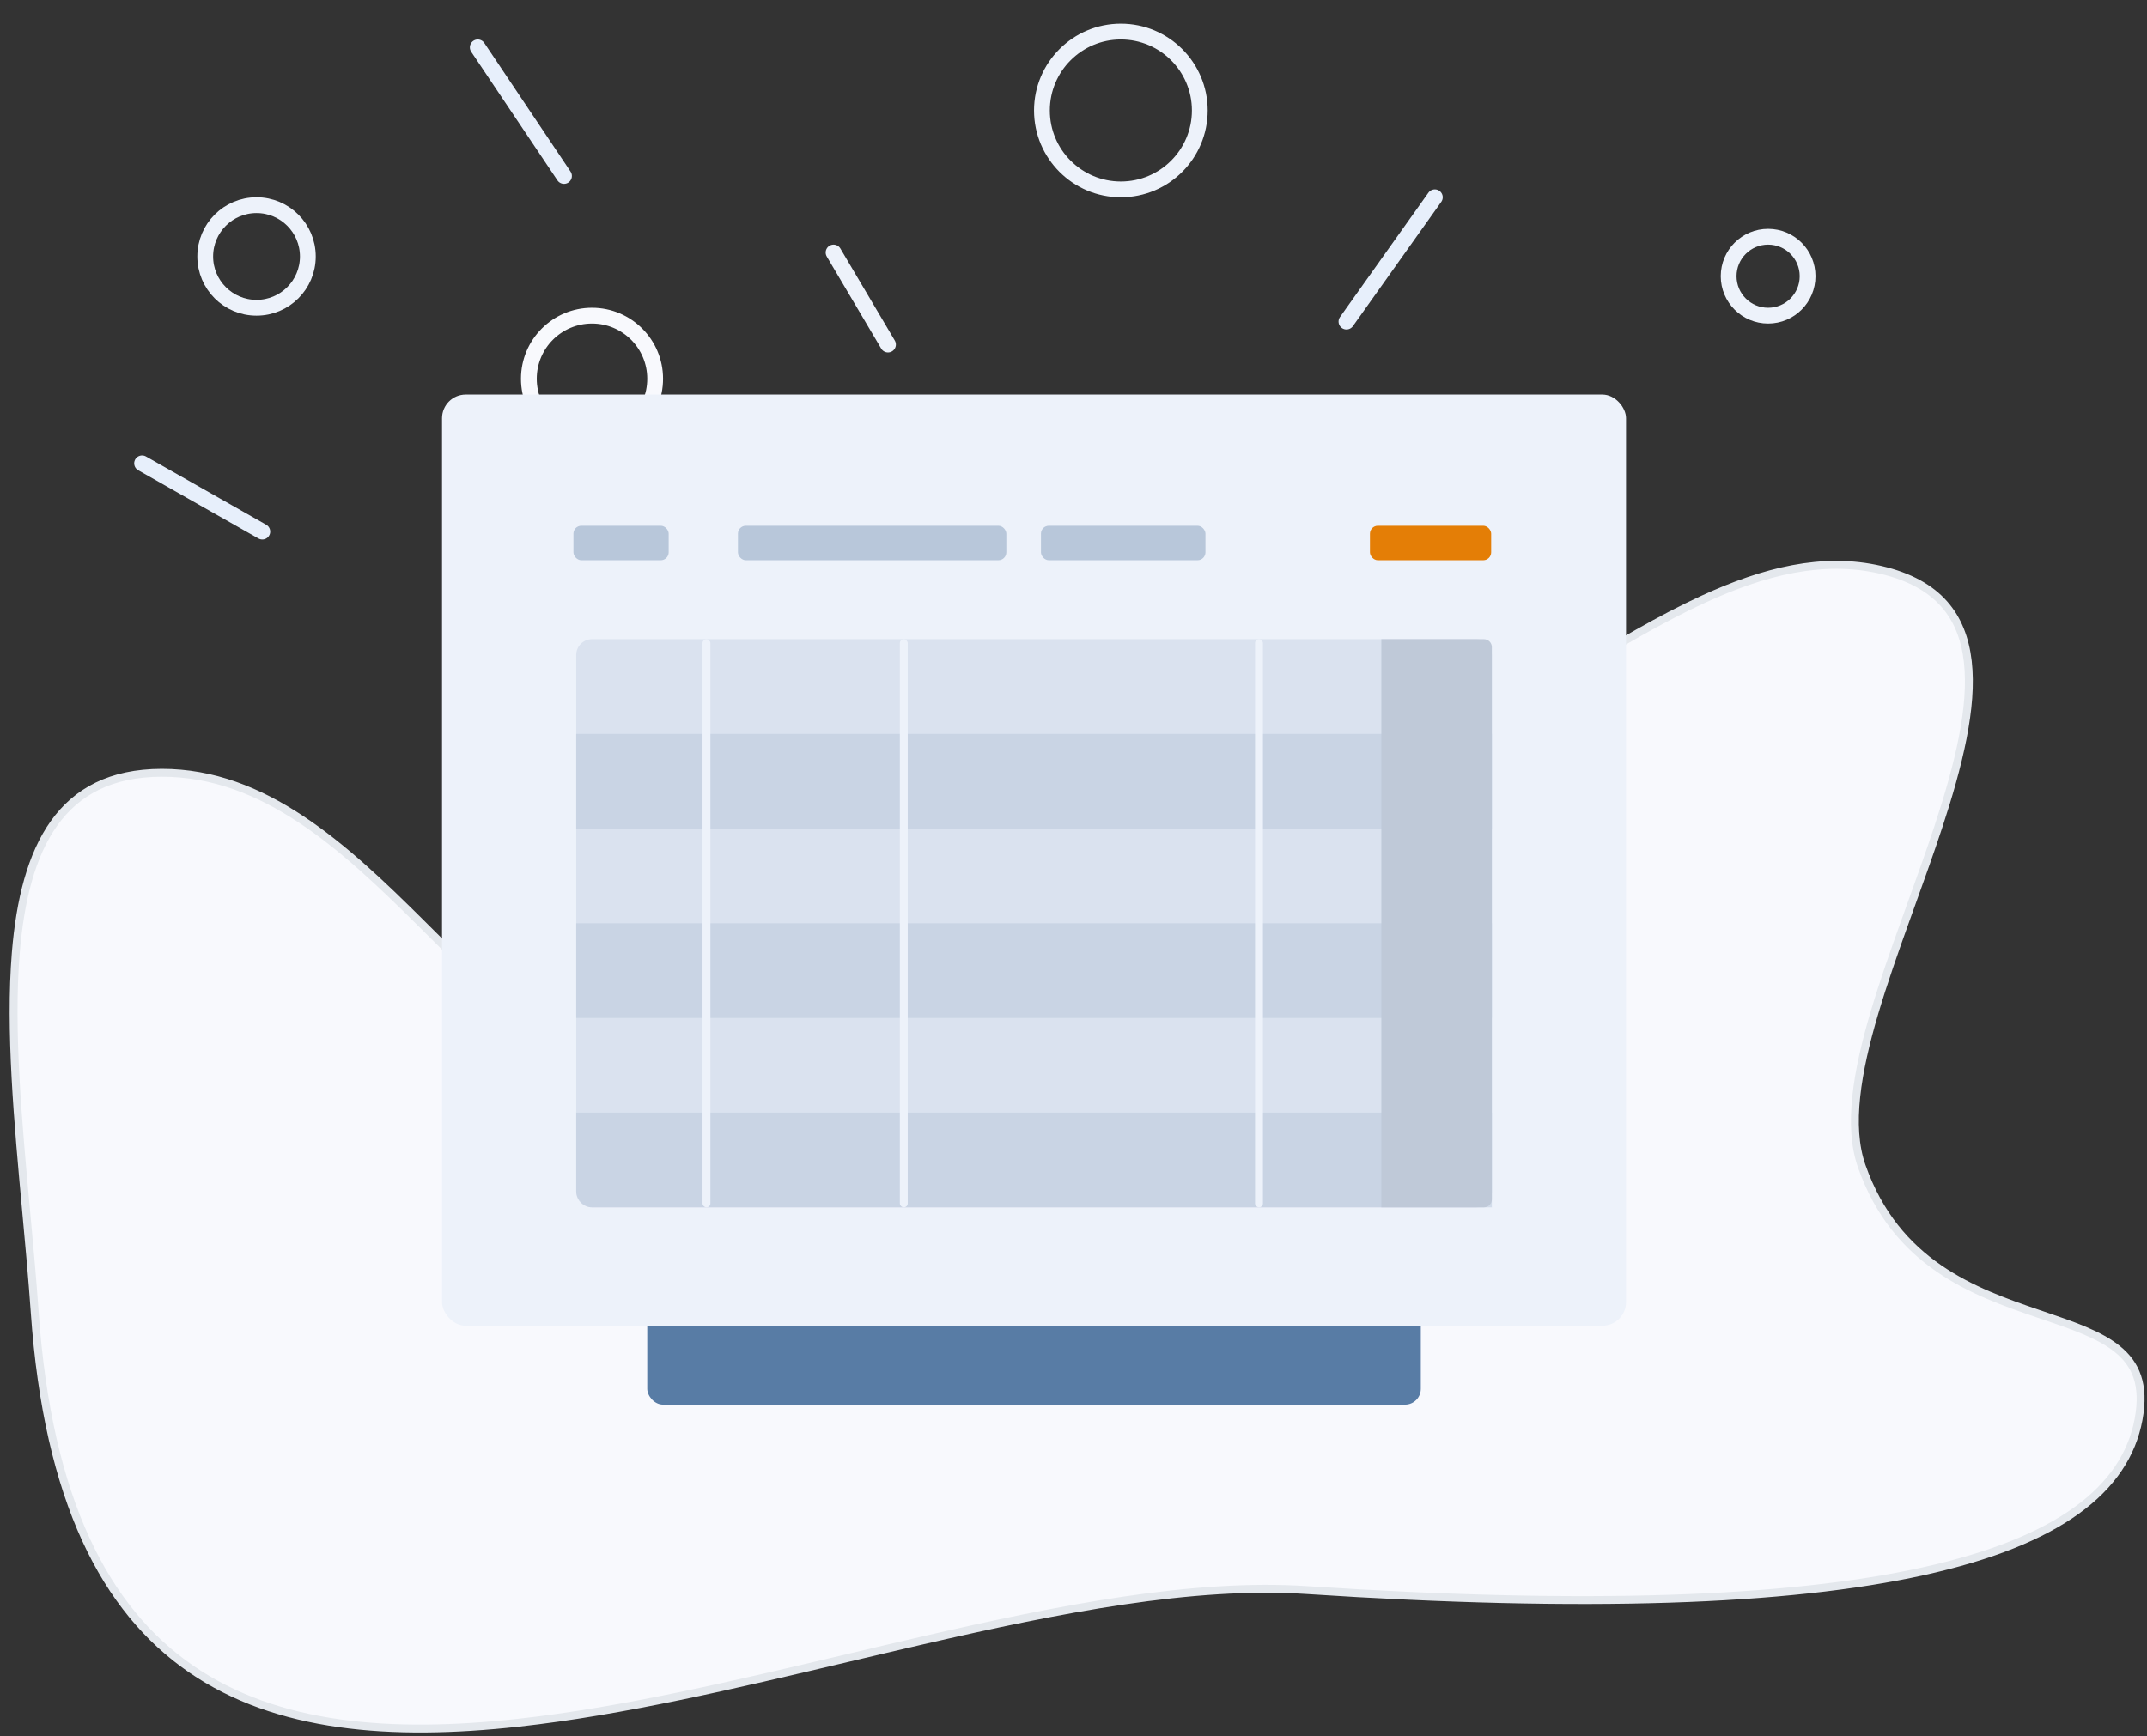 <svg width="272" height="220" viewBox="0 0 272 220" fill="none" xmlns="http://www.w3.org/2000/svg">
<rect x="0" y="0" width="272" height="220" fill="#333333" stroke="none"/>
<path d="M4.392 166.21C4.107 162.129 3.717 157.882 3.322 153.589C2.277 142.214 1.202 130.522 1.999 120.764C2.548 114.051 3.979 108.341 6.857 104.316C9.711 100.325 14.024 97.94 20.489 97.931C33.47 97.913 43.581 107.295 53.315 116.961C53.828 117.471 54.341 117.981 54.852 118.491C59.164 122.787 63.422 127.031 67.817 130.339C72.737 134.043 77.883 136.619 83.544 136.781C89.353 136.948 93.509 132.698 97.025 126.918C98.792 124.014 100.424 120.679 102.04 117.234C102.455 116.348 102.87 115.454 103.285 114.559C104.489 111.966 105.701 109.353 106.977 106.835C110.421 100.042 114.264 94.083 119.451 91.221C124.57 88.394 131.135 88.522 140.214 94.252C158.825 105.996 176.027 98.569 192.166 89.271C194.545 87.9 196.899 86.49 199.233 85.092C204.845 81.731 210.338 78.441 215.774 75.941C223.458 72.406 230.923 70.504 238.286 72.217C241.972 73.074 244.551 74.566 246.291 76.525C248.031 78.484 248.969 80.952 249.298 83.83C249.958 89.614 248.145 96.942 245.571 104.765C244.504 108.006 243.314 111.316 242.124 114.621C241.882 115.294 241.64 115.967 241.399 116.64C239.975 120.608 238.592 124.547 237.479 128.308C236.365 132.068 235.516 135.666 235.166 138.953C234.816 142.237 234.961 145.243 235.863 147.802C240.217 160.145 250.067 163.707 258.199 166.475C258.362 166.53 258.523 166.585 258.683 166.639C262.584 167.965 265.983 169.12 268.265 170.975C269.436 171.927 270.296 173.052 270.769 174.471C271.244 175.894 271.344 177.652 270.927 179.885C269.275 188.74 260.788 195.338 243.631 199.124C226.504 202.902 200.937 203.827 165.533 201.501C151.131 200.555 134.222 203.885 116.916 207.875C113.716 208.613 110.502 209.373 107.287 210.134C93.085 213.495 78.857 216.861 65.677 218.31C49.509 220.088 35.039 218.964 24.201 211.498C13.385 204.048 6.061 190.193 4.392 166.21Z" fill="#F8F9FD" stroke="#E4E8ED"/>
<rect x="82" y="91" width="98" height="87" rx="2" fill="#587CA5"/>
<circle cx="75" cy="48" r="8" stroke="#F8F9FD" stroke-width="2"/>
<circle cx="32.5" cy="32.5" r="6.5" stroke="#EDF2FA" stroke-width="2"/>
<rect x="56" y="50" width="150" height="118" rx="3" fill="#EDF2FA"/>
<rect x="72.648" y="66.627" width="12.065" height="4.368" rx="1" fill="#B8C7DA"/>
<rect x="173.557" y="66.627" width="15.356" height="4.368" rx="1" fill="#E47E06"/>
<rect x="93.488" y="66.627" width="34.002" height="4.368" rx="1" fill="#B8C7DA"/>
<rect x="131.877" y="66.627" width="20.84" height="4.368" rx="1" fill="#B8C7DA"/>
<rect x="73" y="81" width="116" height="72" rx="2" fill="#DAE2EF"/>
<rect opacity="0.5" x="73" y="93" width="116" height="12" fill="#B8C7DA"/>
<rect opacity="0.5" x="73" y="117" width="116" height="12" fill="#B8C7DA"/>
<path opacity="0.5" d="M73 141H189V153H75C73.895 153 73 152.105 73 151V141Z" fill="#B8C7DA"/>
<rect x="89" y="81" width="1" height="72" rx="0.5" fill="#EDF2FA"/>
<rect x="114" y="81" width="1" height="72" rx="0.5" fill="#EDF2FA"/>
<rect x="159" y="81" width="1" height="72" rx="0.5" fill="#EDF2FA"/>
<path d="M175 81H188C188.552 81 189 81.448 189 82V152C189 152.552 188.552 153 188 153H175V81Z" fill="#BFC9D8"/>
<circle cx="224" cy="35" r="5" stroke="#EDF2FA" stroke-width="2"/>
<circle cx="142" cy="14" r="10" stroke="#EDF2FA" stroke-width="2"/>
<path d="M170.58 40.752L181.778 25" stroke="#E7EFFB" stroke-width="2" stroke-linecap="round"/>
<path d="M112.498 43.664L105.603 31.999" stroke="#EDF2FA" stroke-width="2" stroke-linecap="round"/>
<path d="M71.45 22.299L60.526 6.001" stroke="#E7EFFB" stroke-width="2" stroke-linecap="round"/>
<path d="M33.232 67.367L18 58.718" stroke="#E7EFFB" stroke-width="2" stroke-linecap="round"/>
</svg>
